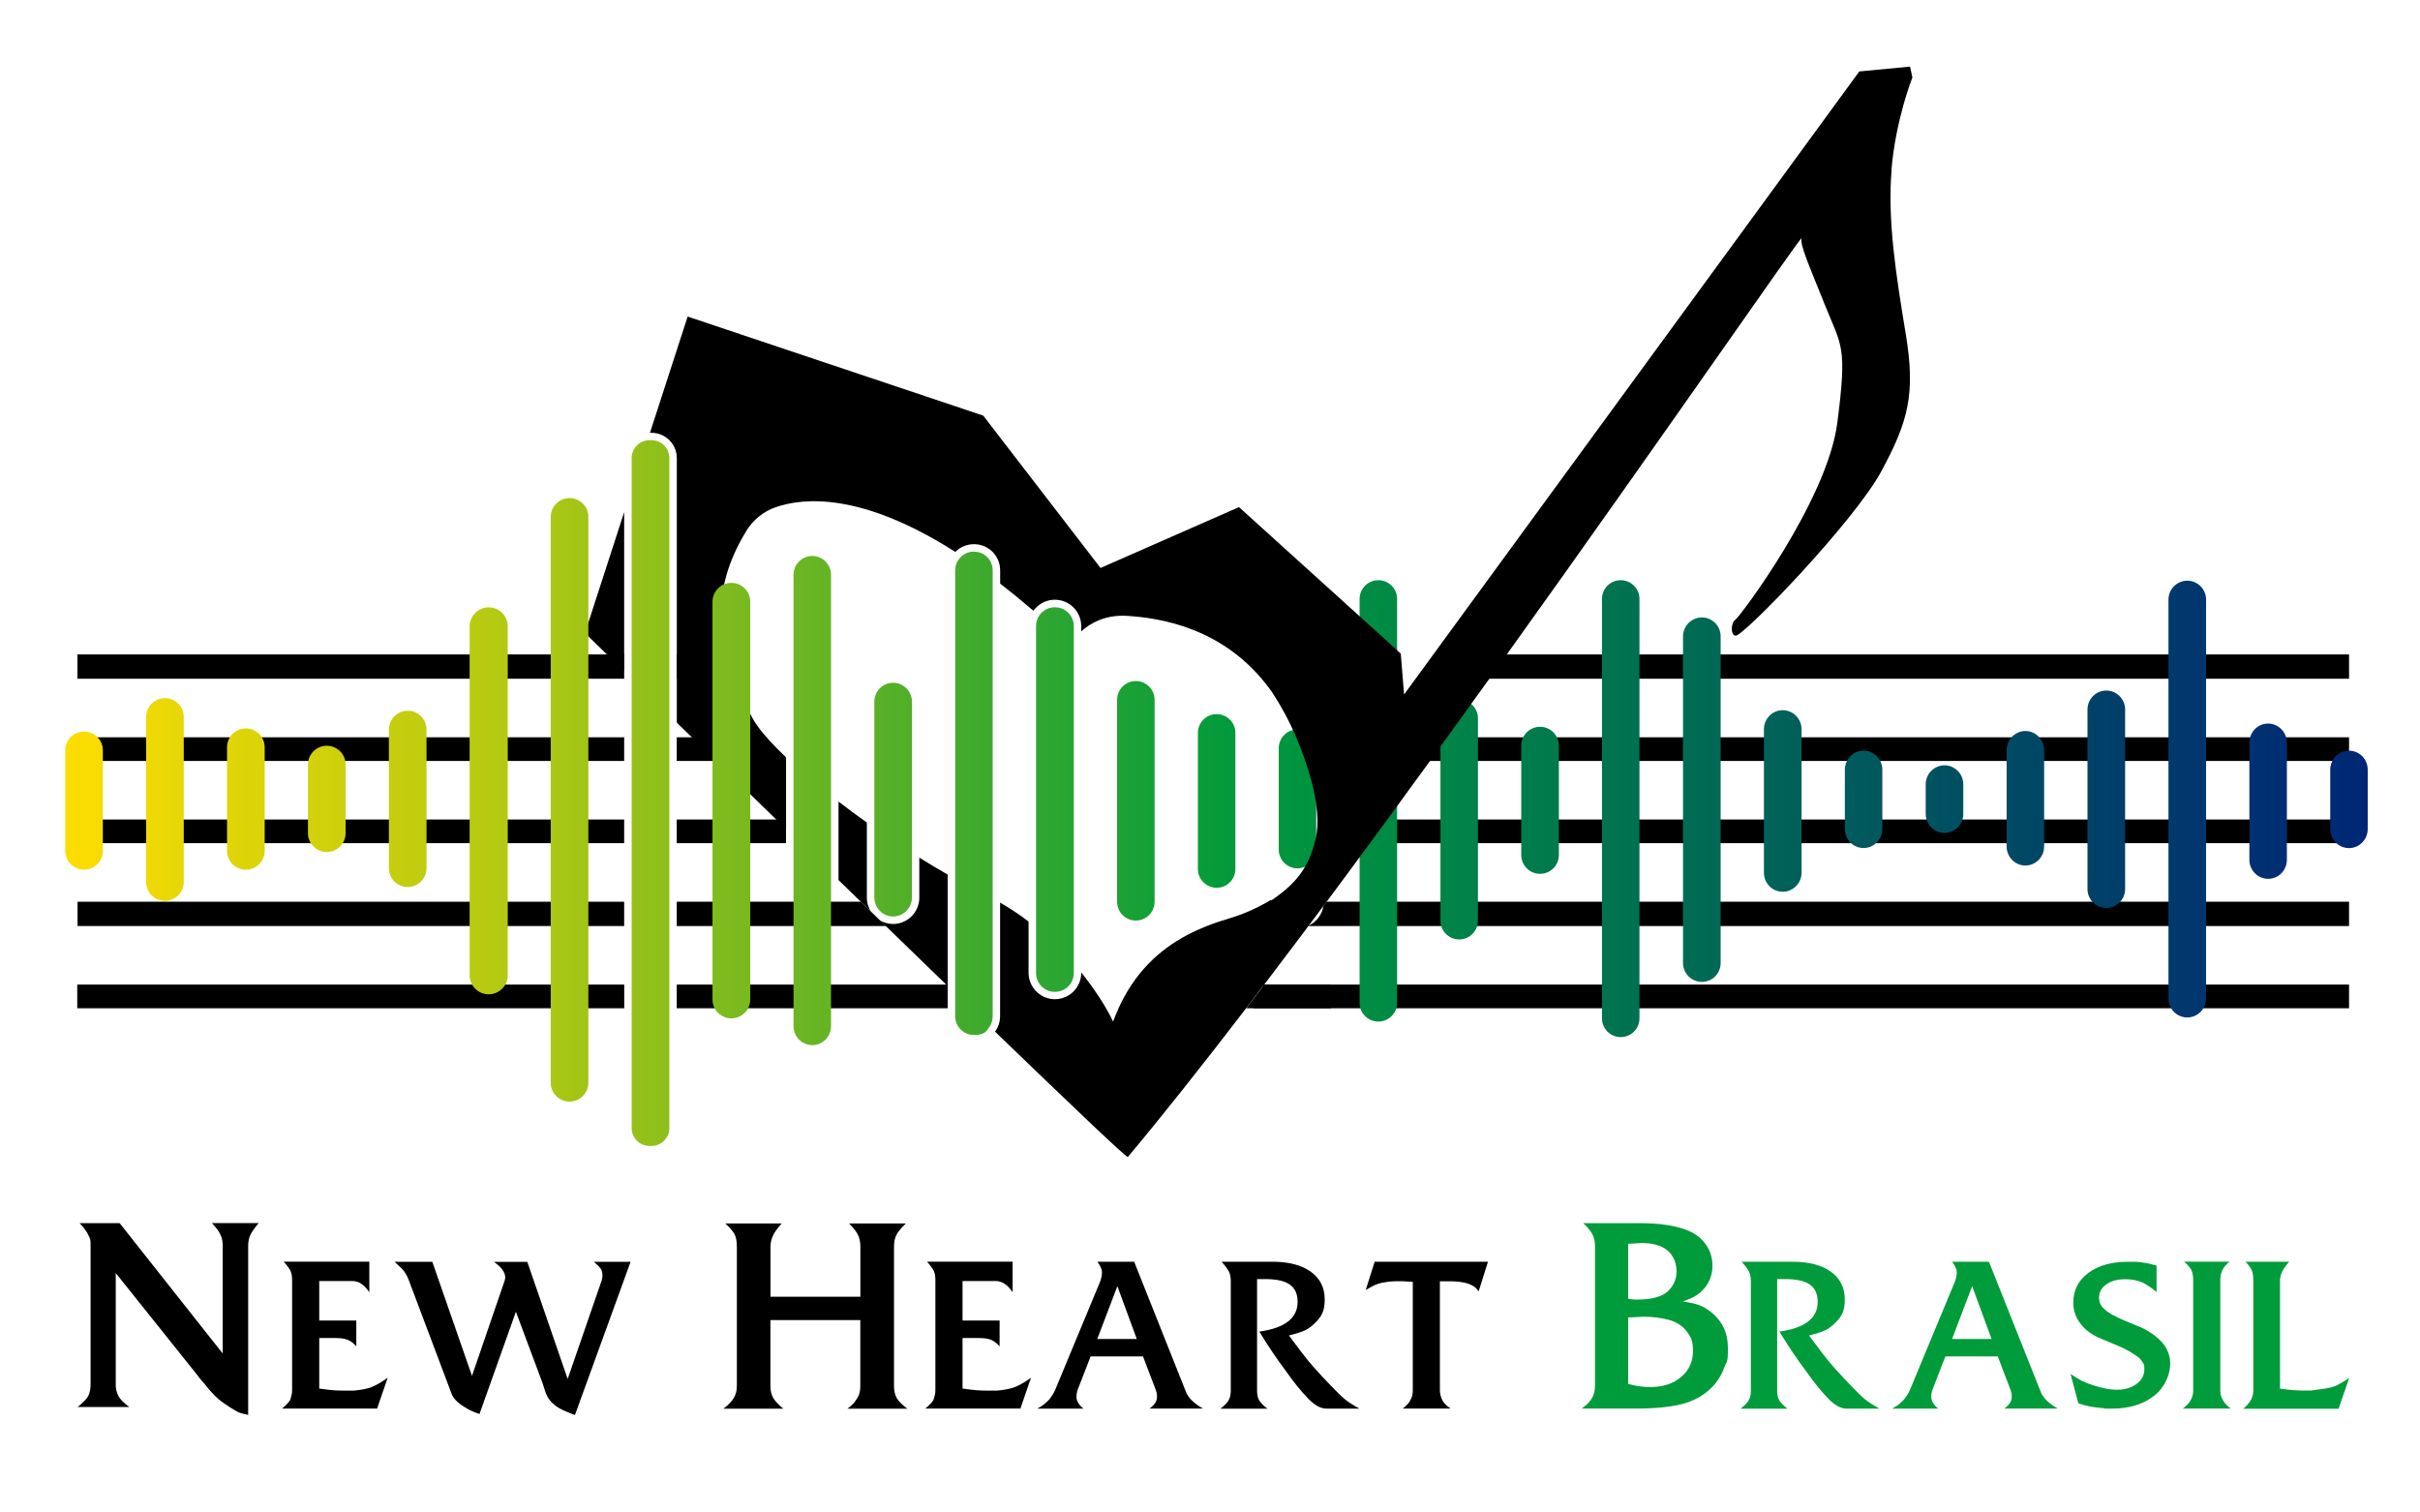 <?xml version="1.0" standalone="no"?>
<!DOCTYPE svg PUBLIC "-//W3C//DTD SVG 1.1//EN" "http://www.w3.org/Graphics/SVG/1.1/DTD/svg11.dtd">
<svg xmlns="http://www.w3.org/2000/svg" xmlns:xlink="http://www.w3.org/1999/xlink" id="Layer_1" version="1.1" viewBox="0 0 3884.9 2426.6" width="3884.9" height="2426.6">
  <!-- Generator: Adobe Illustrator 29.3.1, SVG Export Plug-In . SVG Version: 2.1.0 Build 151)  -->
  <defs>
    <style>
      .st0 {
        fill: url(#linear-gradient1);
      }

      .st1 {
        fill: #009c3b;
      }

      .st2, .st3 {
        fill-rule: evenodd;
      }

      .st3 {
        fill: url(#linear-gradient);
      }
    </style>
    <linearGradient id="linear-gradient" x1="2468.8" y1="1298.2" x2="4217.1" y2="1298.2" gradientTransform="translate(-416)" gradientUnits="userSpaceOnUse">
      <stop offset="0" stop-color="#00963e"/>
      <stop offset=".9" stop-color="#003071"/>
      <stop offset="1" stop-color="#002776"/>
    </linearGradient>
    <linearGradient id="linear-gradient1" x1="520.8" y1="1273.1" x2="2399.2" y2="1273.1" gradientTransform="translate(-416)" gradientUnits="userSpaceOnUse">
      <stop offset="0" stop-color="#fddd01"/>
      <stop offset=".1" stop-color="#e7d706"/>
      <stop offset=".4" stop-color="#afc813"/>
      <stop offset=".7" stop-color="#56b027"/>
      <stop offset="1" stop-color="#009a3c"/>
    </linearGradient>
  </defs>
  <path class="st2" d="M2380,1050.6h1391v39h-1391v-39Z"/>
  <path class="st2" d="M2191.4,1315.6h1579.6v38h-1579.6v-38Z"/>
  <path class="st2" d="M2244.8,1183.6h1526.2v38h-1526.2v-38Z"/>
  <path class="st2" d="M3771,1447.6v39h-1670.4c.2-.3.5-.7.8-1,12-5.9,20.9-17.3,23.1-31,0,0,3.5-4.7,5.2-7h1641.3Z"/>
  <path class="st2" d="M3771,1580.6v38h-1770.3c8.8-11.5,17.7-23.2,26.7-34.9l1.4-3.1h1742.2Z"/>
  <path class="st3" d="M3251.5,1173.5h0c-14.6,0-26.8,10.6-29.6,24.6-.4,2-.6,4-.6,6v154.8c0,16.8,13.6,30.6,30.1,30.6s30.1-13.7,30.1-30.6v-154.8c0-2-.1-4-.6-6-2.7-14-14.8-24.6-29.6-24.6ZM3641.1,1161.6c-16.7,0-30.1,13.7-30.1,30.6v188c0,16.8,13.4,30.6,30.1,30.6s30.1-13.7,30.1-30.6v-188c0-16.8-13.6-30.6-30.1-30.6ZM3511.2,932.2h0c-16.5,0-30.1,13.6-30.1,30.4v640.4c0,3.9.7,7.4,2,10.7,4.3,11.6,15.3,19.7,28.1,19.7s24-8.1,28.3-19.7c1.3-3.3,2-6.9,2-10.7v-640.4c0-16.9-13.6-30.4-30.3-30.4ZM3381.4,1108.6c-16.7,0-30.3,13.6-30.3,30.4v288.2c0,16.7,13.6,30.4,30.3,30.4s30.1-13.7,30.1-30.4v-288.2c0-16.8-13.6-30.4-30.1-30.4ZM3121.7,1228.6h0c-16.7,0-30.3,13.7-30.3,30.4v47.7c0,9.6,4.3,18,11.1,23.7,5.1,4.1,12,6.7,19.1,6.7s13.9-2.6,19-6.7c6.8-5.7,11.1-14.1,11.1-23.7v-47.7c0-16.7-13.6-30.4-30.1-30.4ZM2991.7,1205c-9.6,0-18,4.4-23.4,11.4-4.1,5.1-6.7,11.9-6.7,19.1v95.3c0,6.7,2.1,13,5.8,18,5.4,7.7,14.3,12.6,24.3,12.6s18.7-4.9,24.3-12.6c3.7-5,5.8-11.3,5.8-18v-95.3c0-7.3-2.6-14-6.6-19.1-5.7-7-14.1-11.4-23.6-11.4ZM2991.7,1205s0,0,0,0,0,0,0,0h0ZM3771,1205s0,0,0,0,0,0,0,0h0ZM3794.5,1216.5c-5.7-7-14.1-11.4-23.6-11.4-9.6,0-18,4.4-23.4,11.4-4.1,5.1-6.7,11.9-6.7,19.1v95.3c0,6.7,2.1,13,5.8,18,5.4,7.7,14.3,12.6,24.3,12.6s18.7-4.9,24.3-12.6c3.7-5,5.8-11.3,5.8-18v-95.3c0-7.3-2.6-14-6.6-19.1ZM2861.8,1140.1c-16.6,0-30.1,13.7-30.1,30.6v230.5c0,16.7,13.6,30.4,30.1,30.4s30.3-13.7,30.3-30.4v-230.5c0-16.9-13.6-30.6-30.3-30.6ZM2732.1,991.2c-16.7,0-30.3,13.6-30.3,30.4v524.3c0,16.8,13.6,30.4,30.3,30.4s30.1-13.6,30.1-30.4v-524.3c0-16.9-13.6-30.4-30.1-30.4ZM2212.7,931.4c-16.6,0-30.1,13.5-30.1,30.1v648.4c0,16.6,13.5,30.1,30.1,30.1s30.1-13.5,30.1-30.1v-648.4c0-16.6-13.5-30.1-30.1-30.1ZM2342.5,1123.1c-16.6,0-30.1,13.5-30.1,30.1v324.8c0,16.6,13.5,30.1,30.1,30.1s30.1-13.5,30.1-30.1v-324.8c0-16.6-13.5-30.1-30.1-30.1ZM2472.3,1166.8c-16.7,0-30.2,13.5-30.2,30.2v175.6c0,16.7,13.5,30.2,30.2,30.2s30.2-13.5,30.2-30.2v-175.6c0-16.7-13.5-30.2-30.2-30.2ZM2601.8,931.4c-16.6,0-30.1,13.5-30.1,30.1v673.3c0,16.6,13.5,30.1,30.1,30.1s30.1-13.5,30.1-30.1v-673.3c0-16.6-13.5-30.1-30.1-30.1ZM2082.9,1171c-16.6,0-30.1,13.5-30.1,30.1v162.8c0,16.6,13.5,30.1,30.1,30.1s30.1-13.5,30.1-30.1v-162.8c0-16.6-13.5-30.1-30.1-30.1Z"/>
  <g>
    <rect x="124" y="1580.6" width="878.1" height="38"/>
    <rect x="1086.4" y="1580.6" width="435" height="38"/>
  </g>
  <path class="st2" d="M1518.2,1402.1c1.1.6,2.2,1.2,3.2,1.9v178.9c-.8-.8-1.6-1.5-2.4-2.3-.3-.3-.6-.6-.9-.8-31.2-30.2-63.5-61.5-96.1-93.2-3.1-3-6.1-5.9-9.2-8.9,6.2,3.5,13.3,5.6,20.9,5.6,21,0,38.4-15.5,41.6-35.7.4-2.2.5-4.4.5-6.7v-64.1c14.1,8.8,28.2,17.2,42.3,25.3Z"/>
  <path class="st2" d="M1398,1463.2c-5.4-5.2-10.7-10.4-16.1-15.6-11.9-11.6-23.9-23.2-35.8-34.8v-126c14,10.8,28.6,21.6,43.7,32.4.6.4,1.2.9,1.8,1.3v120.3c0,2.3.2,4.6.5,6.7.9,5.7,2.9,10.9,5.8,15.6Z"/>
  <path class="st2" d="M1002,822.2v255.5c-10.4-10.1-19.7-19.2-27.7-27.1-22.4-21.9-35.2-34.4-35.2-34.4l62.9-194.1Z"/>
  <g>
    <path d="M124.6,2258.8c8.5-6.8,14.2-12.7,17-17.6,2.6-5.5,3.8-11.6,3.8-18.4v-221.9c0-5.5-.1-8.9-.4-10.4-.3-1.5-1.2-3.8-2.7-7-1.5-3.1-3.3-6.1-5.3-9-2-2.9-5.1-6.5-9.2-10.9h64.3l165.4,209.2v-172c0-7.1-.9-12.6-2.7-16.6-1.8-4-3.5-7.1-5.1-9.4-1.6-2.3-4.8-6.1-9.4-11.3h74.9c-6.8,8.2-11.3,14.7-13.5,19.4-2.2,4.8-3.3,10.7-3.3,17.8v270.7c-7.6-1.6-12.8-3-15.4-4.1-2.6-1.1-7.9-4.2-15.8-9.4-4.6-3-8.6-5.7-11.9-8.2-3.3-2.5-7.2-5.9-11.7-10.4-4.5-4.5-10.2-11.1-17-19.8-1.9-1.9-3.7-4-5.3-6.1-2.7-3.3-4.6-5.7-5.7-7.4l-129.8-162.3v179.8c0,6,1.4,11.7,4.1,17.2,2.7,5.5,8.6,11.5,17.6,18h-83.1Z"/>
    <path d="M452.6,2261.3c6.7-5.4,11.1-10.1,13.3-14.1.7-2,1.3-4.4,2-7.2.7-2.8,1-5.3,1-7.5v-177.3c0-6.1-.8-10.9-2.3-14.4-1.5-3.5-5.2-8.6-11.1-15.4h137.4v49.1c-8-12-17-18-27-18h-53.4v63.4h59.5v41.5c-4.3-5-8.9-8.5-13.7-10.5-4.8-2-11.4-2.9-19.8-2.9h-26v81.1c9.1,1.3,16.1,2.2,21,2.6,4.9.4,10.6.7,17.1.7h17.6c11.9-1.1,21.4-3,28.4-5.7,7-2.7,15.5-7.7,25.8-14.9l-17,49.4h-152.7Z"/>
    <path d="M633.6,2025.6h60.4l63.7,183.2,52.6-153.4.8-4.2c0-8.7-6.1-17.2-18.3-25.5h53.7l64.8,188,54.6-158.2c.8-2.4,1.2-5,1.2-7.9,0-4.4-.8-7.8-2.3-10.2-1.5-2.4-5.3-6.3-11.4-11.8h58.9l-89.3,245.9-4.6-1.6c-3.1-1.3-6-2.5-8.8-3.6-2.8-1.1-5.7-2.4-8.5-3.9-6.1-3.1-11.3-6.9-15.7-11.4-4.4-4.6-7.5-9.7-9.5-15.4l-5.2-16-42.5-113.8-58.5,164.2c-6.8-2.4-11.7-4.4-14.9-6-3.2-1.6-6.8-3.8-11-6.4-10.3-6.5-16.7-13.6-19.3-21.3l-4.3-11.4-63.8-169.4c-2-5.4-4.6-10.4-7.8-14.7-1.3-1.7-3.4-4-6.4-6.9-2.9-2.8-5.8-5.6-8.7-8.2Z"/>
    <path d="M1161.5,2261.3c7.7-5.8,13.2-11.5,16.5-17.1,3.3-5.6,4.9-12,4.9-19.2v-223.4c0-8.2-1.1-14.7-3.3-19.4-2.2-4.7-7.3-10.7-15.3-18.1h90.7c-6.5,6.9-11.1,13.2-13.9,19-2.8,5.8-4.2,12-4.2,18.6v80h144.3v-80c0-7.4-1.2-13.7-3.7-19-2.5-5.2-7.3-11.4-14.4-18.6h91.1c-7.7,7.4-12.8,13.6-15.3,18.6-2.5,4.9-3.7,11.3-3.7,19v223.4c0,7.7,1.5,14.2,4.5,19.4,3,5.2,8.7,10.9,16.9,16.9h-96.1c4.4-3.3,7.7-6.2,9.9-8.7,2.2-2.5,4.5-5.9,7-10.3,2.5-4.4,3.7-10.2,3.7-17.4v-105.8h-144.3v105.8c0,7.4,1.5,13.8,4.4,19,3,5.2,8.4,11,16.2,17.4h-96.1Z"/>
    <path d="M1485.3,2261.3c6.7-5.4,11.1-10.1,13.3-14.1.7-2,1.3-4.4,2-7.2.7-2.8,1-5.3,1-7.5v-177.3c0-6.1-.8-10.9-2.3-14.4-1.5-3.5-5.2-8.6-11.1-15.4h137.4v49.1c-8-12-17-18-27-18h-53.4v63.4h59.5v41.5c-4.3-5-8.9-8.5-13.7-10.5-4.8-2-11.4-2.9-19.8-2.9h-26v81.1c9.1,1.3,16.1,2.2,21,2.6,4.9.4,10.6.7,17.1.7h17.6c11.9-1.1,21.4-3,28.4-5.7,7-2.7,15.5-7.7,25.8-14.9l-17,49.4h-152.7Z"/>
    <path d="M1665.3,2261.3c5-2.8,8.6-5.1,10.8-6.9,2.2-1.7,4.8-4.1,7.8-7.2,1.7-2,3.4-4.3,5.1-6.9s3.1-5.2,4.4-7.8l73.3-176.6c1.5-4.6,2.3-8.8,2.3-12.8s-.5-4.9-1.5-7.5c-1-2.6-2.9-6-5.7-10.1h58.9l82.4,207c1.7,5.2,4.8,10.1,9.2,14.7,2.2,2.2,4.6,4.4,7.4,6.5,2.7,2.2,6.5,4.7,11.3,7.5h-85.4c4.4-3.5,7.4-6.6,9.2-9.5,1.7-2.8,2.6-6.1,2.6-9.8s-.5-6.2-1.6-9.5l-20.9-54.9h-84.1l-21.3,54.9c-1,3.3-1.4,6.7-1.4,10.2,0,6.3,3.7,12.6,11.1,18.7h-73.6ZM1793.7,2064.9l-32.2,84.6h63.4l-31.1-84.6Z"/>
    <path d="M1959.4,2261.3c6.1-4.6,10.4-8.9,12.8-13.1,2.4-4.1,3.6-9.2,3.6-15v-177.6c0-5-1-9.9-3.1-14.7-1.4-2.2-2.7-4.2-4.1-6.2-1.4-2-3.9-5-7.5-9.2h81.1c26.4,0,47,5.3,62,16,14.9,10.7,22.4,25.5,22.4,44.5s-5,27.3-15,37.3c-5.7,5.7-11.2,9.8-16.7,12.4-5.5,2.6-14.1,5.3-25.8,8.2l21.9,29.1c4.6,6.1,10.8,13.6,18.6,22.6,8.7,9.8,18.1,19.8,28.1,30.1,8.9,9.4,16,16.2,21.1,20.4,5.1,4.3,12.9,9.3,23.4,15.2h-53c-8.7,0-18.1-5-28.1-15-11.8-12-23.8-26.7-36-44.2-8.3-11.1-15.6-21.4-21.9-30.7-5-7.4-12.2-18.6-21.6-33.7,41-5.7,61.5-21.6,61.5-47.7s-17.3-36.6-52-36.6h-13.1v179.2c0,6.3,1.1,11.5,3.4,15.4,2.3,3.9,6.7,8.4,13.2,13.4h-75.2Z"/>
    <path d="M2192.4,2071l14.4-45.5h181.9l-15,47.7c-2.6-3.7-4.9-6.2-6.9-7.5-8.3-5.9-21.5-8.8-39.6-8.8h-15.7v175.5c0,1.8.3,4.2,1,7.2.7,3.1,1.5,5.6,2.6,7.5,1.7,4.2,6.2,8.9,13.4,14.1h-76.5c6.5-5.2,10.7-9.9,12.4-14.1,2.4-4.1,3.6-9,3.6-14.7v-174.6l-17.3-1h-9.6c-2.9,0-7.4.3-13.4,1-6,.7-11.3,1.8-16,3.4-4.7,1.6-11.1,4.8-19.1,9.6Z"/>
    <path class="st1" d="M2539.1,2261.3c4.9-3.6,8.5-6.7,10.9-9.3,2.4-2.6,4.5-5.4,6.2-8.5,2.9-5.5,4.3-11.7,4.3-18.6v-224.1c0-7.2-1.2-13.3-3.7-18.4-2.5-5.1-7.4-11.4-14.9-18.8h91.2c31.9,0,57.6,4,77.2,12,12.1,5.2,21.6,12.8,28.5,22.7,6.9,9.9,10.3,21.3,10.3,34.3s-5.1,28.1-15.3,38c-3.9,4.1-8.1,7.6-12.8,10.3-4.7,2.8-11.1,5.5-19.4,8.3,11,1.7,19.5,3.6,25.6,5.8,6.1,2.2,12.1,5.6,18.2,10.3,19,14.3,28.5,34,28.5,59s-1.8,20.2-5.4,30.1c-3.6,9.9-8.7,19-15.3,27.2-12.4,14.6-28.1,24.8-47.1,30.7-19,5.9-45.5,8.9-79.7,8.9h-87.5ZM2613.8,1996.8v88.3c5.8.8,10.2,1.2,13.3,1.2,23.5,0,40.1-4.3,49.8-12.8,9.7-9.1,14.5-19.9,14.5-32.6s-4.8-25.4-14.5-33.4c-9.7-8-23.5-12-41.5-12l-21.6,1.2ZM2613.8,2115.2v106.5c8.8,2.2,15.5,3.6,20,4.1,4.5.6,10.1.8,16.7.8,19.5,0,35.6-5.4,48.3-16.1,12.7-10.7,19-24.6,19-41.7s-3.3-22.2-9.9-31.2c-6.6-8.9-16-15.1-28.3-18.6-12.2-3.4-25.9-5.2-41.1-5.2l-24.8,1.2Z"/>
    <path class="st1" d="M2794.3,2261.3c6.1-4.6,10.4-8.9,12.8-13.1,2.4-4.1,3.6-9.2,3.6-15v-177.6c0-5-1-9.9-3.1-14.7-1.4-2.2-2.7-4.2-4.1-6.2-1.4-2-3.9-5-7.5-9.2h81.1c26.4,0,47,5.3,62,16,14.9,10.7,22.4,25.5,22.4,44.5s-5,27.3-15,37.3c-5.7,5.7-11.2,9.8-16.7,12.4-5.5,2.6-14.1,5.3-25.8,8.2l21.9,29.1c4.6,6.1,10.8,13.6,18.6,22.6,8.7,9.8,18.1,19.8,28.1,30.1,8.9,9.4,16,16.2,21.1,20.4,5.1,4.3,12.9,9.3,23.4,15.2h-53c-8.7,0-18.1-5-28.1-15-11.8-12-23.8-26.7-36-44.2-8.3-11.1-15.6-21.4-21.9-30.7-5-7.4-12.2-18.6-21.6-33.7,41-5.7,61.5-21.6,61.5-47.7s-17.3-36.6-52-36.6h-13.1v179.2c0,6.3,1.1,11.5,3.4,15.4,2.3,3.9,6.7,8.4,13.2,13.4h-75.2Z"/>
    <path class="st1" d="M3037.5,2261.3c5-2.8,8.6-5.1,10.8-6.9,2.2-1.7,4.8-4.1,7.8-7.2,1.7-2,3.4-4.3,5.1-6.9s3.1-5.2,4.4-7.8l73.3-176.6c1.5-4.6,2.3-8.8,2.3-12.8s-.5-4.9-1.5-7.5c-1-2.6-2.9-6-5.7-10.1h58.9l82.4,207c1.7,5.2,4.8,10.1,9.2,14.7,2.2,2.2,4.6,4.4,7.4,6.5,2.7,2.2,6.5,4.7,11.3,7.5h-85.4c4.4-3.5,7.4-6.6,9.2-9.5,1.7-2.8,2.6-6.1,2.6-9.8s-.5-6.2-1.6-9.5l-20.9-54.9h-84.1l-21.3,54.9c-1,3.3-1.4,6.7-1.4,10.2,0,6.3,3.7,12.6,11.1,18.7h-73.6ZM3165.9,2064.9l-32.2,84.6h63.4l-31.1-84.6Z"/>
    <path class="st1" d="M3323.4,2205.4c7.6,5.1,13.6,8.7,18.2,11.1,4.5,2.3,10.5,4.7,17.9,7.1,7.4,2.4,14.2,4.3,20.6,5.5,6.3,1.3,12.3,1.9,18,1.9,12.9,0,23.4-3.1,31.8-9.3,8.3-6.2,12.5-14.1,12.5-23.6s-.9-7.4-2.7-10.9c-1.8-3.5-4.7-6.7-8.7-9.6-4-2.9-8.8-6-14.4-9.2-5.6-3.2-11.3-5.9-17.2-8.2l-27.8-11.7c-13.7-5.7-24.3-13.6-31.9-23.7-7.6-10.1-11.4-21.3-11.4-33.5,0-19.8,8-35.7,24-47.7,16-12,37.2-18,63.5-18h14.9c8.4,1.1,13.7,1.8,15.8,2.2,2.1.4,7.3,1.7,15.5,3.8v42.6c-2.7-2.4-5.5-4.5-8.2-6.4-2.7-1.8-5.4-3.6-7.9-5.4-9.7-5.9-21.1-8.8-34.1-8.8s-22.6,2.8-30.4,8.2c-7.8,5.5-11.7,12.6-11.7,21.2s3,13.8,9,19.2c6,5.4,16.7,11.4,32.1,17.9l26.9,11.1c7.4,3.4,15.1,8.1,23.1,14.3,15.4,12.1,23.1,26.6,23.1,43.8s-8.7,38.2-26.2,51.7c-17.5,13.5-39.8,20.3-67,20.3s-8-.1-10.7-.3c-2.7-.2-7.2-.7-13.3-1.4-6.1-.7-10.1-1.3-12-1.7-5.3-1.1-11.4-2.7-18.3-5.1l-12.6-47.4Z"/>
    <path class="st1" d="M3504.1,2261.3c11.1-8.1,16.7-17.7,16.7-28.8v-177.3c0-6.8-1-12.2-2.9-16.2-2-4-5.9-8.6-11.8-13.6h72.9c-5.5,4.6-9.3,9.2-11.4,13.7-2.2,4.6-3.3,9.9-3.3,16v177.3c0,10.9,5.6,20.5,16.7,28.8h-76.9Z"/>
    <path class="st1" d="M3601.3,2261.3c10.7-8.7,16-18.3,16-28.8v-177.3c0-6.5-.8-11.7-2.3-15.5-1.5-3.8-4.9-8.6-10.1-14.2h70c-5.5,6.3-9.3,11.7-11.4,16.2-2.2,4.5-3.3,9.1-3.3,13.9v173.7c8.7,1.1,15.6,1.9,20.8,2.3,5.1.4,10.4.7,15.9.7h13.4c3.7-.7,6.4-1.1,8.2-1.3,12.9-1.3,22.3-3.1,28.3-5.2,6-2.2,14.1-6.8,24.4-13.7l-17,49.4h-152.7Z"/>
  </g>
  <g>
    <rect x="124.5" y="1183.6" width="877.5" height="38"/>
    <rect x="1086.4" y="1183.6" width="110.5" height="38"/>
  </g>
  <path class="st2" d="M2137,1618.6h0s-125,0-125,0l9.4-21.5,6-13.4,1.4-3.1h106.9v23c0,5,.4,10.3,1.3,15Z"/>
  <rect x="124.5" y="1447.6" width="877.5" height="39"/>
  <path class="st2" d="M1422,1486.6h-335.6v-39h295.5s37.1,36,40.2,39Z"/>
  <g>
    <rect x="124.5" y="1315.6" width="877.5" height="38"/>
    <rect x="1086.4" y="1315.6" width="175.4" height="38"/>
  </g>
  <g>
    <rect x="124.3" y="1050.6" width="877.7" height="39"/>
    <rect x="1086.4" y="1050.6" width="28.6" height="39"/>
  </g>
  <path class="st2" d="M2028.7,1580.6l-1.4,3.1c.8-1,1.5-2,2.3-3.1h-1Z"/>
  <path class="st2" d="M3036.4,272.5c7-81.7,33.6-148.1,33.6-148.1l-3.7-17.5-81.5,7.8-730.8,1000.2-5.3-65.7-27.1-24.6-60.2-54.5-172.4-156-222.3,97.7-188.3-244.6-474.5-159-60.5,186.6h2.5c22.4,0,40.6,18.2,40.6,40.6v424.7c7.9,7.7,15.9,15.5,24.2,23.6,7,6.8,14.1,13.7,21.3,20.8,4,3.9,8,7.8,12,11.7,1.9,1.8,3.8,3.7,5.7,5.5,17.6,17.2,35.9,35,54.7,53.3,4,3.9,8,7.8,12,11.7,9.8,9.6,19.8,19.2,29.8,29,5.2,5.1,10.4,10.2,15.7,15.3v-115.2c-19.5-18.5-35.2-35.5-45.5-49.8-3.9-5.4-7-10.3-9.4-14.9-.9-1.7-1.8-3.4-2.6-5.2-24-46.7-61.8-118.2-42-207.7,1-4.5,2.1-9,3.4-13.6,6.5-23.1,17-47.3,32.5-72.6,10.7-17.3,26.9-30.6,46-37.4,45.3-16.1,138.8-24.5,289.3,71.4,3.8-3.8,8.4-7,13.5-9.1,5.2-2.2,10.7-3.3,16.4-3.3,11.2,0,21.8,4.4,29.8,12.3,8,8,12.3,18.5,12.3,29.8v21.2c17.2,13.3,35,27.8,53.4,43.6,7.7-10.7,20.2-17.7,34.4-17.7,23.3,0,42.3,18.9,42.3,42.2v8.6c13.6-12.3,37.7-27.2,73.8-24.9,51.9,3.3,155.6,18.3,228.3,116.6,1.5,2,3,4.1,4.5,6.2,29.7,45.2,49.1,92.8,61.7,137.7,1.7,6.1,3.3,12.1,4.7,18.1,4.5,20.2,9.5,52.8,3.4,79.2-10.8,46.6-31.8,72.2-71.3,99.1v-1.3c-1.7,1.1-3.5,2.1-5.3,3.2-1.1.6-2.2,1.3-3.3,1.9-17.4,9.8-37.4,18.6-59.5,25.2-11.6,3.4-23.3,7.3-34.9,11.9-44.7,17.6-88.3,45.1-121,94-7.7,11.4-14.7,24.1-21.1,38-3.1,6.8-6,14-8.8,21.5,0,0-3.6-8.1-11.4-21.5-5.9-10.1-14.1-23.2-24.9-38-4.5-6.1-9.4-12.6-14.8-19.3v.6c0,6.7-1.6,13-4.4,18.7-6.9,14-21.3,23.6-37.9,23.6s-31-9.6-37.9-23.6c-2.8-5.6-4.4-12-4.4-18.7v-82.4c-.4-.3-.7-.6-1.1-.8-1.2-.9-2.3-1.7-3.5-2.6-1.2-.9-2.4-1.8-3.6-2.7-.8-.6-1.6-1.2-2.5-1.8-2.2-1.6-4.5-3.2-6.8-4.8-.9-.6-1.8-1.2-2.7-1.8-.9-.6-1.8-1.2-2.7-1.8-2-1.4-4.1-2.7-6.2-4-1.2-.8-2.4-1.6-3.7-2.3-1.3-.8-2.5-1.6-3.8-2.4-1.3-.8-2.6-1.6-3.9-2.3-1.3-.8-2.6-1.5-3.9-2.3-.4-.2-.9-.5-1.3-.8v182.3c0,2.8-.3,5.6-.8,8.3-1.2,6.2-3.8,11.8-7.3,16.6,120.4,116.2,209.8,201.4,213.1,201.3,56.4-67.3,121.1-149.1,190.1-239.1,8.8-11.5,17.7-23.2,26.7-34.9l1.4-3.1h1c19.5-25.7,39.3-51.9,59.4-78.6h0s.2-.3.2-.3c3.8-5,7.5-10,11.3-15.1.2-.3.5-.7.8-1,0,0,0,0,0,0l23.3-31.2c0,0,0,.2,0,.2,1.7-2.3,3.5-4.6,5.2-7,9.4-12.7,18.9-25.4,28.3-38.2l.7-.9h0c.9-1.2,1.7-2.3,2.6-3.5,12.6-17,25.2-34.2,37.9-51.4,7.4-10.1,14.9-20.3,22.4-30.4,1.8-2.5,3.7-5,5.5-7.6,22.9-31.2,45.7-62.6,68.5-94,9.2-12.7,18.4-25.3,27.5-38,22.8-31.4,45.4-62.9,67.8-94,9.4-13.1,18.7-26.1,28-39,256.7-358.3,474-674.4,472.9-667.7-1.9,12,10.5,39.2,37.3,106.2,26.8,67.1,36.5,64.7,20.2,190-16.3,125.3-156.8,311.8-163.8,316.2-7,4.5-7.9,24.5.4,25.5,12.4,1.4,190.1-182.9,233.8-263.5,43.7-80.6,55.3-124.8,39.6-220.1-15.7-95.3-29.7-183-22.8-264.7Z"/>
  <path class="st0" d="M524.6,1197.2c-16.7,0-30.2,13.5-30.2,30.2v110.2c0,16.7,13.5,30.2,30.2,30.2s30.2-13.5,30.2-30.2v-110.2c0-16.7-13.5-30.2-30.2-30.2ZM914.3,799.6h0c-16.7,0-30.2,13.5-30.2,30.2v908.4c0,16.7,13.5,30.2,30.2,30.2h0c16.7,0,30.2-13.5,30.2-30.2v-908.4c0-16.7-13.5-30.2-30.2-30.2ZM784.5,975c-16.9,0-30.6,13.7-30.6,30.6v560c0,16.9,13.7,30.6,30.6,30.6s30.6-13.7,30.6-30.6v-560c0-16.9-13.7-30.6-30.6-30.6ZM394.7,1169.4c-16.7,0-30.2,13.5-30.2,30.2v166.4c0,16.7,13.5,30.2,30.2,30.2s30.2-13.5,30.2-30.2v-166.4c0-16.7-13.5-30.2-30.2-30.2ZM134.9,1174.4c-16.7,0-30.2,13.5-30.2,30.2v161.3c0,16.7,13.5,30.2,30.2,30.2s30.2-13.5,30.2-30.2v-161.3c0-16.7-13.5-30.2-30.2-30.2ZM264.8,1120.8c-16.7,0-30.2,13.5-30.2,30.2v265c0,16.7,13.5,30.2,30.2,30.2s30.2-13.5,30.2-30.2v-265c0-16.7-13.5-30.2-30.2-30.2ZM1045.8,706.7h-3.3c-1.1,0-2.2,0-3.2.2-14.3,1.6-25.3,13.7-25.3,28.4v1075.7c0,15.8,12.8,28.6,28.6,28.6h3.3c15.8,0,28.6-12.8,28.6-28.6V735.3c0-15.8-12.8-28.6-28.6-28.6ZM654.5,1141c-16.7,0-30.2,13.5-30.2,30.2v222.6c0,16.7,13.5,30.2,30.2,30.2s30.2-13.5,30.2-30.2v-222.6c0-16.7-13.5-30.2-30.2-30.2ZM1823.4,1093.3c-16.6,0-30.1,13.5-30.1,30.1v324.3c0,16.6,13.5,30.1,30.1,30.1s30.1-13.5,30.1-30.1v-324.3c0-16.6-13.5-30.1-30.1-30.1ZM1953.1,1146.4h0c-16.6,0-30.1,13.5-30.1,30.1v218.6c0,16.6,13.5,30.1,30.1,30.1h0c16.6,0,30.1-13.5,30.1-30.1v-218.6c0-16.6-13.5-30.1-30.1-30.1ZM1693.4,974.8c-10.5,0-19.8,5.4-25.2,13.6-3.2,4.8-5,10.5-5,16.7v556.9c0,8.4,3.4,15.9,8.9,21.4,5.5,5.5,13,8.9,21.4,8.9,16.7,0,30.3-13.5,30.3-30.3v-556.9c0-16.7-13.6-30.2-30.3-30.2ZM1433.7,1096.1c-16.7,0-30.1,13.6-30.1,30.4v314.4c0,2.3.3,4.6.8,6.7,3,13.5,15,23.7,29.4,23.7s26.3-10.2,29.4-23.7c.5-2.2.8-4.4.8-6.7v-314.4c0-16.8-13.6-30.4-30.1-30.4ZM1304,892.5c-16.7,0-30.1,13.6-30.1,30.4v724.5c0,16.7,13.4,30.4,30.1,30.4s30.1-13.7,30.1-30.4v-724.5c0-16.9-13.6-30.4-30.1-30.4ZM1563.5,885.5c-4.1,0-8.1.8-11.7,2.4-2.9,1.2-5.5,2.8-7.8,4.8-6.5,5.5-10.6,13.8-10.6,22.9v715.8c0,16.6,13.5,30.1,30.1,30.1s19.8-5.4,25.2-13.6c2.1-3.1,3.5-6.7,4.3-10.5.4-1.9.6-3.9.6-5.9v-715.8c0-8.3-3.4-15.9-8.8-21.3-5.4-5.4-13-8.8-21.3-8.8ZM1174.1,935.7c-16.7,0-30.3,13.5-30.3,30.3v638.5c0,16.7,13.5,30.3,30.3,30.3s30.3-13.5,30.3-30.3v-638.5c0-16.7-13.5-30.3-30.3-30.3Z"/>
</svg>